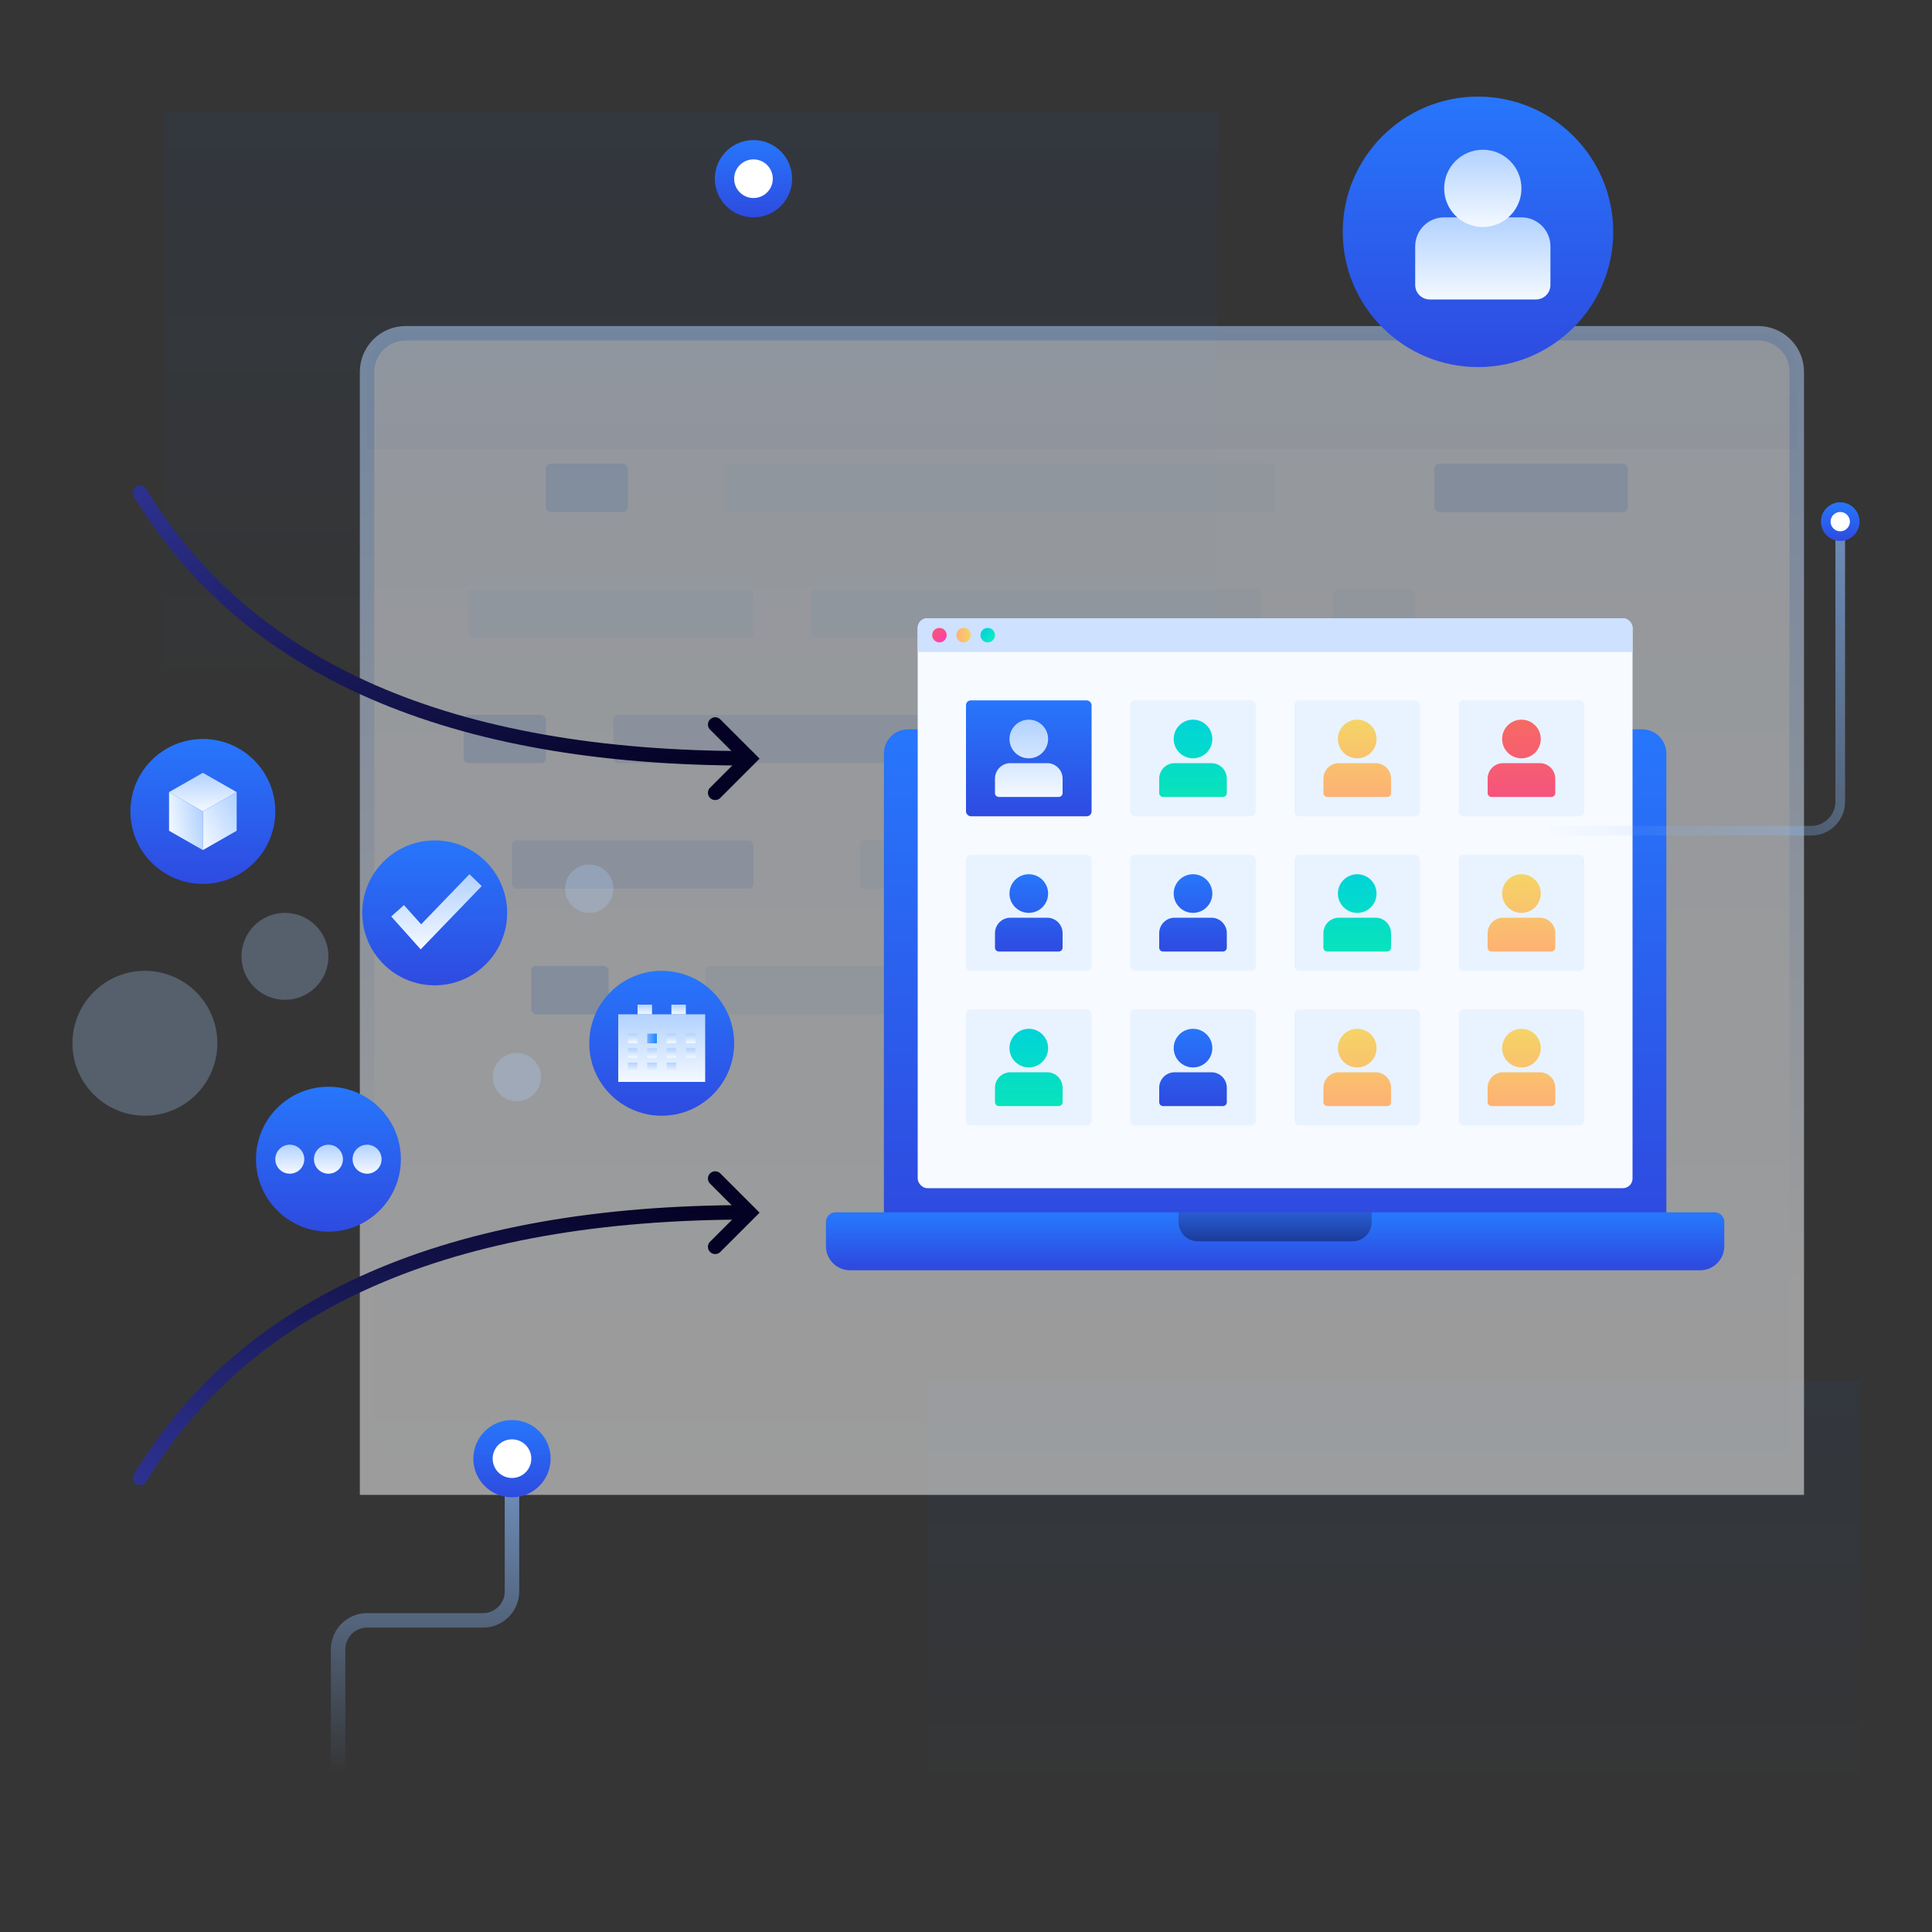 <?xml version="1.0" encoding="UTF-8"?>
<svg width="400px" height="400px" viewBox="0 0 400 400" version="1.1" xmlns="http://www.w3.org/2000/svg" xmlns:xlink="http://www.w3.org/1999/xlink">
    <rect x="0" y="0" width="400" height="400" fill="#333333" stroke="none"/>
    <!-- Generator: Sketch 52.5 (67469) - http://www.bohemiancoding.com/sketch -->
    <title>学员 Illustration</title>
    <desc>Created with Sketch.</desc>
    <defs>
        <linearGradient x1="43.039%" y1="0%" x2="43.039%" y2="100%" id="linearGradient-1">
            <stop stop-color="#0069FF" stop-opacity="0.4" offset="0%"></stop>
            <stop stop-color="#0069FF" stop-opacity="0" offset="100%"></stop>
        </linearGradient>
        <linearGradient x1="75.15%" y1="100%" x2="75.15%" y2="0%" id="linearGradient-2">
            <stop stop-color="#FFFFFF" offset="0%"></stop>
            <stop stop-color="#EFF6FF" offset="100%"></stop>
        </linearGradient>
        <linearGradient x1="61.024%" y1="82.494%" x2="61.024%" y2="0%" id="linearGradient-3">
            <stop stop-color="#FFFFFF" offset="0%"></stop>
            <stop stop-color="#B2D2FF" offset="100%"></stop>
        </linearGradient>
        <linearGradient x1="50%" y1="0.372%" x2="50%" y2="99.486%" id="linearGradient-4">
            <stop stop-color="#2776FB" offset="0%"></stop>
            <stop stop-color="#2E4BE0" offset="100%"></stop>
        </linearGradient>
        <linearGradient x1="47.429%" y1="0%" x2="47.429%" y2="100%" id="linearGradient-5">
            <stop stop-color="#2D318E" offset="0%"></stop>
            <stop stop-color="#030021" offset="100%"></stop>
        </linearGradient>
        <linearGradient x1="24.345%" y1="17.868%" x2="81.441%" y2="82.436%" id="linearGradient-6">
            <stop stop-color="#F6547C" offset="0%"></stop>
            <stop stop-color="#FF40A7" offset="100%"></stop>
        </linearGradient>
        <linearGradient x1="100%" y1="38.564%" x2="0%" y2="38.564%" id="linearGradient-7">
            <stop stop-color="#F5D466" offset="0%"></stop>
            <stop stop-color="#FDB174" offset="100%"></stop>
        </linearGradient>
        <linearGradient x1="84.148%" y1="72.481%" x2="21.804%" y2="19.885%" id="linearGradient-8">
            <stop stop-color="#0EEBC3" offset="0%"></stop>
            <stop stop-color="#00D4D8" offset="100%"></stop>
        </linearGradient>
        <linearGradient x1="64.116%" y1="100%" x2="64.116%" y2="0%" id="linearGradient-9">
            <stop stop-color="#F4F9FF" offset="0%"></stop>
            <stop stop-color="#B2D2FF" offset="100%"></stop>
        </linearGradient>
        <linearGradient x1="50%" y1="100%" x2="50%" y2="0%" id="linearGradient-10">
            <stop stop-color="#09E3BB" offset="0%"></stop>
            <stop stop-color="#00D4D8" offset="100%"></stop>
        </linearGradient>
        <linearGradient x1="55.132%" y1="0%" x2="55.132%" y2="100%" id="linearGradient-11">
            <stop stop-color="#F5D466" offset="0%"></stop>
            <stop stop-color="#FDB174" offset="100%"></stop>
        </linearGradient>
        <linearGradient x1="50%" y1="100%" x2="50%" y2="0%" id="linearGradient-12">
            <stop stop-color="#F6547C" offset="0%"></stop>
            <stop stop-color="#F66964" offset="100%"></stop>
        </linearGradient>
        <linearGradient x1="0%" y1="0%" x2="100%" y2="100%" id="linearGradient-13">
            <stop stop-color="#2D318E" offset="0%"></stop>
            <stop stop-color="#030021" offset="100%"></stop>
        </linearGradient>
        <linearGradient x1="100%" y1="50%" x2="-68.751%" y2="50%" id="linearGradient-14">
            <stop stop-color="#1E84FF" offset="0%"></stop>
            <stop stop-color="#B2D2FF" offset="100%"></stop>
        </linearGradient>
        <linearGradient x1="0%" y1="68.465%" x2="100%" y2="39.148%" id="linearGradient-15">
            <stop stop-color="#F4F9FF" offset="0%"></stop>
            <stop stop-color="#B2D2FF" offset="100%"></stop>
        </linearGradient>
        <linearGradient x1="94.585%" y1="100%" x2="0%" y2="9.222%" id="linearGradient-16">
            <stop stop-color="#F4F9FF" offset="0%"></stop>
            <stop stop-color="#B2D2FF" offset="100%"></stop>
        </linearGradient>
        <linearGradient x1="7.78%" y1="111.791%" x2="115.916%" y2="0%" id="linearGradient-17">
            <stop stop-color="#8BBBFF" stop-opacity="0" offset="0%"></stop>
            <stop stop-color="#8BBBFF" offset="100%"></stop>
        </linearGradient>
        <linearGradient x1="115.916%" y1="100%" x2="115.916%" y2="0%" id="linearGradient-18">
            <stop stop-color="#8BBBFF" stop-opacity="0" offset="0%"></stop>
            <stop stop-color="#8BBBFF" offset="100%"></stop>
        </linearGradient>
    </defs>
    <g id="Page-1" stroke="none" stroke-width="1" fill="none" fill-rule="evenodd">
        <g id="教育" transform="translate(-150, -2862)">
            <g id="Content-02" transform="translate(0, 998)">
                <g id="学员管理系统" transform="translate(0, 1784)">
                    <g id="学员-Illustration" transform="translate(150, 80)">
                        <rect id="Rectangle" fill="#FFFFFF" fill-rule="nonzero" opacity="0.013" x="0" y="0" width="400" height="400"></rect>
                        <g id="底层" transform="translate(34, 23)" fill="url(#linearGradient-1)" fill-rule="nonzero" opacity="0.112">
                            <rect id="Rectangle" x="0" y="0" width="218" height="129"></rect>
                            <rect id="Rectangle-Copy-100" x="158" y="263" width="193" height="91"></rect>
                        </g>
                        <g id="web" opacity="0.508" transform="translate(74, 45)">
                            <path d="M10,24 L290,24 C294.418,24 298,27.582 298,32 L298,263 L2,263 L2,32 C2,27.582 5.582,24 10,24 Z" id="Rectangle" stroke="url(#linearGradient-3)" stroke-width="3" fill="url(#linearGradient-2)"></path>
                            <path d="M10,24 L290,24 C294.418,24 298,27.582 298,32 L298,48 L2,48 L2,32 C2,27.582 5.582,24 10,24 Z" id="Rectangle" fill="url(#linearGradient-4)" opacity="0.037"></path>
                            <g id="代码">
                                <path d="M0,0 L288,-1.77635684e-15 C292.418,-2.58798134e-15 296,3.582 296,8 L296,239 L0,239 L0,0 Z" id="Rectangle"></path>
                                <rect id="Rectangle" fill="#DBEAFF" x="53" y="103" width="80" height="10" rx="1"></rect>
                                <rect id="Rectangle-Copy-76" fill="#DBEAFF" x="32" y="129" width="50" height="10" rx="1"></rect>
                                <rect id="Rectangle-Copy-66" fill="#E8F3FF" x="23" y="77" width="59" height="10" rx="1"></rect>
                                <rect id="Rectangle-Copy-67" fill="#E8F3FF" x="94" y="77" width="93" height="10" rx="1"></rect>
                                <rect id="Rectangle" fill="#CEE1FF" x="22" y="103" width="17" height="10" rx="1"></rect>
                                <rect id="Rectangle-Copy-63" fill="#CEE1FF" x="39" y="51" width="17" height="10" rx="1"></rect>
                                <rect id="Rectangle" fill="#E8F3FF" x="104" y="129" width="59" height="10" rx="1"></rect>
                                <rect id="Rectangle-Copy-61" fill="#E8F3FF" x="76" y="51" width="114" height="10" rx="1"></rect>
                                <rect id="Rectangle-Copy-65" fill="#E8F3FF" x="202" y="77" width="17" height="10" rx="1"></rect>
                                <rect id="Rectangle-Copy-62" fill="#E8F3FF" x="72" y="155" width="101" height="10" rx="1"></rect>
                                <rect id="Rectangle-Copy-60" fill="#E8F3FF" x="181" y="103" width="59" height="10" rx="1"></rect>
                                <rect id="Rectangle-Copy-64" fill="#E8F3FF" x="179" y="129" width="88" height="10" rx="1"></rect>
                                <rect id="Rectangle" fill="#CEE1FF" x="223" y="51" width="40" height="10" rx="1"></rect>
                                <rect id="Rectangle-Copy-68" fill="#CEE1FF" x="36" y="155" width="16" height="10" rx="1"></rect>
                            </g>
                        </g>
                        <g id="电脑" transform="translate(172, 128)" fill-rule="nonzero">
                            <path d="M16,24 L168,24 C170.209,24 172,25.791 172,28 L172,124 L12,124 L12,28 C12,25.791 13.791,24 16,24 Z" id="Rectangle" stroke="url(#linearGradient-4)" stroke-width="2" fill="url(#linearGradient-4)"></path>
                            <path d="M1,124 L183,124 C183.552,124 184,124.448 184,125 L184,130 C184,132.209 182.209,134 180,134 L4,134 C1.791,134 2.705415e-16,132.209 0,130 L0,125 C-6.76353751e-17,124.448 0.448,124 1,124 Z" id="Rectangle-Copy-34" stroke="url(#linearGradient-4)" stroke-width="2" fill="url(#linearGradient-4)"></path>
                            <path d="M72,123 L112,123 L112,125 C112,127.209 110.209,129 108,129 L76,129 C73.791,129 72,127.209 72,125 L72,123 Z" id="Rectangle-Copy-34" fill="url(#linearGradient-5)" opacity="0.398"></path>
                            <g id="浏览器" transform="translate(18, 0)">
                                <rect id="Rectangle" fill="#F7FAFF" x="0" y="0" width="148" height="118" rx="2"></rect>
                                <path d="M2,0 L146,0 C147.105,-2.02906125e-16 148,0.895 148,2 L148,7 L0,7 L0,2 C-1.3527075e-16,0.895 0.895,2.02906125e-16 2,0 Z" id="Rectangle" fill="#CEE1FF"></path>
                                <circle id="Oval" fill="url(#linearGradient-6)" cx="4.5" cy="3.5" r="1.5"></circle>
                                <circle id="Oval-Copy-2" fill="url(#linearGradient-7)" cx="9.5" cy="3.5" r="1.5"></circle>
                                <circle id="Oval-Copy-3" fill="url(#linearGradient-8)" cx="14.5" cy="3.5" r="1.5"></circle>
                            </g>
                            <g id="人员" transform="translate(28, 17)">
                                <rect id="Rectangle" fill="url(#linearGradient-4)" x="0" y="0" width="26" height="24" rx="1"></rect>
                                <rect id="Rectangle-Copy-80" fill="#E8F3FF" x="0" y="32" width="26" height="24" rx="1"></rect>
                                <rect id="Rectangle-Copy-84" fill="#E8F3FF" x="0" y="64" width="26" height="24" rx="1"></rect>
                                <rect id="Rectangle-Copy-77" fill="#E8F3FF" x="34" y="0" width="26" height="24" rx="1"></rect>
                                <rect id="Rectangle-Copy-81" fill="#E8F3FF" x="34" y="32" width="26" height="24" rx="1"></rect>
                                <rect id="Rectangle-Copy-85" fill="#E8F3FF" x="34" y="64" width="26" height="24" rx="1"></rect>
                                <rect id="Rectangle-Copy-78" fill="#E8F3FF" x="68" y="0" width="26" height="24" rx="1"></rect>
                                <rect id="Rectangle-Copy-82" fill="#E8F3FF" x="68" y="32" width="26" height="24" rx="1"></rect>
                                <rect id="Rectangle-Copy-86" fill="#E8F3FF" x="68" y="64" width="26" height="24" rx="1"></rect>
                                <rect id="Rectangle-Copy-79" fill="#E8F3FF" x="102" y="0" width="26" height="24" rx="1"></rect>
                                <rect id="Rectangle-Copy-83" fill="#E8F3FF" x="102" y="32" width="26" height="24" rx="1"></rect>
                                <rect id="Rectangle-Copy-87" fill="#E8F3FF" x="102" y="64" width="26" height="24" rx="1"></rect>
                                <path d="M13,12 C10.791,12 9,10.209 9,8 C9,5.791 10.791,4 13,4 C15.209,4 17,5.791 17,8 C17,10.209 15.209,12 13,12 Z M9.2,13 L16.8,13 C18.567,13 20,14.433 20,16.2 L20,19.2 C20,19.642 19.642,20 19.2,20 L6.8,20 C6.358,20 6,19.642 6,19.2 L6,16.2 C6,14.433 7.433,13 9.2,13 Z" id="Combined-Shape" fill="url(#linearGradient-9)"></path>
                                <path d="M13,44 C10.791,44 9,42.209 9,40 C9,37.791 10.791,36 13,36 C15.209,36 17,37.791 17,40 C17,42.209 15.209,44 13,44 Z M9.2,45 L16.8,45 C18.567,45 20,46.433 20,48.2 L20,51.2 C20,51.642 19.642,52 19.2,52 L6.8,52 C6.358,52 6,51.642 6,51.2 L6,48.2 C6,46.433 7.433,45 9.2,45 Z" id="Combined-Shape-Copy-4" fill="url(#linearGradient-4)"></path>
                                <path d="M47,44 C44.791,44 43,42.209 43,40 C43,37.791 44.791,36 47,36 C49.209,36 51,37.791 51,40 C51,42.209 49.209,44 47,44 Z M43.2,45 L50.8,45 C52.567,45 54,46.433 54,48.2 L54,51.2 C54,51.642 53.642,52 53.2,52 L40.8,52 C40.358,52 40,51.642 40,51.2 L40,48.2 C40,46.433 41.433,45 43.2,45 Z" id="Combined-Shape-Copy-5" fill="url(#linearGradient-4)"></path>
                                <path d="M47,76 C44.791,76 43,74.209 43,72 C43,69.791 44.791,68 47,68 C49.209,68 51,69.791 51,72 C51,74.209 49.209,76 47,76 Z M43.2,77 L50.8,77 C52.567,77 54,78.433 54,80.2 L54,83.2 C54,83.642 53.642,84 53.2,84 L40.8,84 C40.358,84 40,83.642 40,83.2 L40,80.2 C40,78.433 41.433,77 43.2,77 Z" id="Combined-Shape-Copy-9" fill="url(#linearGradient-4)"></path>
                                <path d="M47,12 C44.791,12 43,10.209 43,8 C43,5.791 44.791,4 47,4 C49.209,4 51,5.791 51,8 C51,10.209 49.209,12 47,12 Z M43.2,13 L50.8,13 C52.567,13 54,14.433 54,16.2 L54,19.2 C54,19.642 53.642,20 53.2,20 L40.8,20 C40.358,20 40,19.642 40,19.2 L40,16.2 C40,14.433 41.433,13 43.2,13 Z" id="Combined-Shape-Copy" fill="url(#linearGradient-10)"></path>
                                <path d="M81,44 C78.791,44 77,42.209 77,40 C77,37.791 78.791,36 81,36 C83.209,36 85,37.791 85,40 C85,42.209 83.209,44 81,44 Z M77.2,45 L84.8,45 C86.567,45 88,46.433 88,48.2 L88,51.2 C88,51.642 87.642,52 87.2,52 L74.8,52 C74.358,52 74,51.642 74,51.2 L74,48.2 C74,46.433 75.433,45 77.2,45 Z" id="Combined-Shape-Copy-6" fill="url(#linearGradient-10)"></path>
                                <path d="M13,76 C10.791,76 9,74.209 9,72 C9,69.791 10.791,68 13,68 C15.209,68 17,69.791 17,72 C17,74.209 15.209,76 13,76 Z M9.2,77 L16.8,77 C18.567,77 20,78.433 20,80.2 L20,83.2 C20,83.642 19.642,84 19.2,84 L6.8,84 C6.358,84 6,83.642 6,83.2 L6,80.2 C6,78.433 7.433,77 9.2,77 Z" id="Combined-Shape-Copy-8" fill="url(#linearGradient-10)"></path>
                                <path d="M81,12 C78.791,12 77,10.209 77,8 C77,5.791 78.791,4 81,4 C83.209,4 85,5.791 85,8 C85,10.209 83.209,12 81,12 Z M77.2,13 L84.8,13 C86.567,13 88,14.433 88,16.2 L88,19.2 C88,19.642 87.642,20 87.2,20 L74.8,20 C74.358,20 74,19.642 74,19.2 L74,16.2 C74,14.433 75.433,13 77.2,13 Z" id="Combined-Shape-Copy-2" fill="url(#linearGradient-11)"></path>
                                <path d="M115,44 C112.791,44 111,42.209 111,40 C111,37.791 112.791,36 115,36 C117.209,36 119,37.791 119,40 C119,42.209 117.209,44 115,44 Z M111.2,45 L118.8,45 C120.567,45 122,46.433 122,48.2 L122,51.2 C122,51.642 121.642,52 121.2,52 L108.8,52 C108.358,52 108,51.642 108,51.2 L108,48.2 C108,46.433 109.433,45 111.2,45 Z" id="Combined-Shape-Copy-7" fill="url(#linearGradient-11)"></path>
                                <path d="M115,76 C112.791,76 111,74.209 111,72 C111,69.791 112.791,68 115,68 C117.209,68 119,69.791 119,72 C119,74.209 117.209,76 115,76 Z M111.2,77 L118.8,77 C120.567,77 122,78.433 122,80.2 L122,83.2 C122,83.642 121.642,84 121.2,84 L108.8,84 C108.358,84 108,83.642 108,83.2 L108,80.2 C108,78.433 109.433,77 111.2,77 Z" id="Combined-Shape-Copy-11" fill="url(#linearGradient-11)"></path>
                                <path d="M81,76 C78.791,76 77,74.209 77,72 C77,69.791 78.791,68 81,68 C83.209,68 85,69.791 85,72 C85,74.209 83.209,76 81,76 Z M77.2,77 L84.8,77 C86.567,77 88,78.433 88,80.2 L88,83.2 C88,83.642 87.642,84 87.2,84 L74.8,84 C74.358,84 74,83.642 74,83.2 L74,80.2 C74,78.433 75.433,77 77.2,77 Z" id="Combined-Shape-Copy-10" fill="url(#linearGradient-11)"></path>
                                <path d="M115,12 C112.791,12 111,10.209 111,8 C111,5.791 112.791,4 115,4 C117.209,4 119,5.791 119,8 C119,10.209 117.209,12 115,12 Z M111.2,13 L118.8,13 C120.567,13 122,14.433 122,16.2 L122,19.2 C122,19.642 121.642,20 121.2,20 L108.8,20 C108.358,20 108,19.642 108,19.2 L108,16.2 C108,14.433 109.433,13 111.2,13 Z" id="Combined-Shape-Copy-3" fill="url(#linearGradient-12)"></path>
                            </g>
                        </g>
                        <g id="箭头" transform="translate(29, 102)" fill-rule="nonzero" stroke-linecap="round" stroke-width="3">
                            <path d="M0,0 C22.225,36.667 64.225,55 126,55" id="Path-13" stroke="url(#linearGradient-13)"></path>
                            <path d="M0,149 C22.225,185.667 64.225,204 126,204" id="Path-13-Copy" stroke="url(#linearGradient-13)" transform="translate(63, 176.5) scale(1, -1) translate(-63, -176.5) "></path>
                            <polyline id="Path-14" stroke="#040224" transform="translate(119.071, 149.071) rotate(-315) translate(-119.071, -149.071) " points="114.071 144.071 124.071 144.071 124.071 154.071"></polyline>
                            <polyline id="Path-14-Copy" stroke="#040224" transform="translate(119.071, 55.071) rotate(-315) translate(-119.071, -55.071) " points="114.071 50.071 124.071 50.071 124.071 60.071"></polyline>
                        </g>
                        <g id="球" transform="translate(15, 153)" fill-rule="nonzero">
                            <circle id="Oval" fill="#B0D1FF" opacity="0.274" cx="15" cy="63" r="15"></circle>
                            <circle id="Oval-Copy-13" fill="#B0D1FF" opacity="0.274" cx="44" cy="45" r="9"></circle>
                            <circle id="Oval-Copy-14" fill="#B0D1FF" opacity="0.274" cx="107" cy="31" r="5"></circle>
                            <circle id="Oval-Copy-15" fill="#B0D1FF" opacity="0.274" cx="92" cy="70" r="5"></circle>
                            <g id="记录" transform="translate(107, 48)">
                                <circle id="Oval" fill="url(#linearGradient-4)" cx="15" cy="15" r="15"></circle>
                                <g id="Group-3" transform="translate(15, 15) rotate(-360) translate(-15, -15) translate(6, 7)">
                                    <rect id="Combined-Shape" fill="url(#linearGradient-9)" x="0" y="2" width="18" height="14"></rect>
                                    <rect id="Rectangle-Copy-88" fill="url(#linearGradient-9)" x="4" y="0" width="3" height="2"></rect>
                                    <rect id="Rectangle-Copy-89" fill="url(#linearGradient-9)" x="11" y="0" width="3" height="2"></rect>
                                    <rect id="Rectangle-Copy-74" fill="url(#linearGradient-9)" x="2" y="6" width="2" height="2"></rect>
                                    <rect id="Rectangle-Copy-93" fill="url(#linearGradient-9)" x="2" y="9" width="2" height="2"></rect>
                                    <rect id="Rectangle-Copy-97" fill="url(#linearGradient-9)" x="2" y="12" width="2" height="2"></rect>
                                    <rect id="Rectangle-Copy-90" fill="url(#linearGradient-14)" x="6" y="6" width="2" height="2"></rect>
                                    <rect id="Rectangle-Copy-94" fill="url(#linearGradient-9)" x="6" y="9" width="2" height="2"></rect>
                                    <rect id="Rectangle-Copy-98" fill="url(#linearGradient-9)" x="6" y="12" width="2" height="2"></rect>
                                    <rect id="Rectangle-Copy-91" fill="url(#linearGradient-9)" x="10" y="6" width="2" height="2"></rect>
                                    <rect id="Rectangle-Copy-95" fill="url(#linearGradient-9)" x="10" y="9" width="2" height="2"></rect>
                                    <rect id="Rectangle-Copy-99" fill="url(#linearGradient-9)" x="10" y="12" width="2" height="2"></rect>
                                    <rect id="Rectangle-Copy-92" fill="url(#linearGradient-9)" x="14" y="6" width="2" height="2"></rect>
                                    <rect id="Rectangle-Copy-96" fill="url(#linearGradient-9)" x="14" y="9" width="2" height="2"></rect>
                                </g>
                            </g>
                            <g id="记录-copy" transform="translate(38, 72)">
                                <circle id="Oval" fill="url(#linearGradient-4)" cx="15" cy="15" r="15"></circle>
                                <circle id="Oval" fill="url(#linearGradient-9)" cx="7" cy="15" r="3"></circle>
                                <circle id="Oval-Copy-11" fill="url(#linearGradient-9)" cx="15" cy="15" r="3"></circle>
                                <circle id="Oval-Copy-12" fill="url(#linearGradient-9)" cx="23" cy="15" r="3"></circle>
                            </g>
                            <g id="记录-copy-3" transform="translate(12, 0)">
                                <circle id="Oval" fill="url(#linearGradient-4)" cx="15" cy="15" r="15"></circle>
                                <polygon id="Path-5" fill="url(#linearGradient-9)" points="8 11 15 15 22 11 15 7"></polygon>
                                <polygon id="Path-6" fill="url(#linearGradient-15)" points="8 11 8 19 15 23 15 15"></polygon>
                                <polygon id="Path-6-Copy" fill="url(#linearGradient-16)" transform="translate(18.5, 17) scale(-1, 1) translate(-18.5, -17) " points="15 11 15 19 22 23 22 15"></polygon>
                            </g>
                            <g id="记录-copy-2" transform="translate(60, 21)">
                                <circle id="Oval" fill="url(#linearGradient-4)" cx="15" cy="15" r="15"></circle>
                                <polygon id="Path-4" fill="url(#linearGradient-9)" points="22.188 7 24.736 9.452 12.102 22.554 6 15.749 8.635 13.391 12.196 17.362"></polygon>
                            </g>
                        </g>
                        <g id="line" transform="translate(16, 41)" opacity="0.7" stroke-linecap="round" stroke-linejoin="round">
                            <path d="M305.642,130.989 L359,130.989 C362.314,130.989 365,128.303 365,124.989 L365,68" id="Path-12-Copy-3" stroke="url(#linearGradient-17)" stroke-width="2"></path>
                            <path d="M54,326 L54,300.483 C54,297.169 56.686,294.483 60,294.483 L84,294.483 C87.314,294.483 90,291.796 90,288.483 L90,263" id="Path-12-Copy-2" stroke="url(#linearGradient-18)" stroke-width="3"></path>
                            <path d="M335.5,291.5 L335.5,235" id="Path-12-Copy-8" stroke="url(#linearGradient-18)" stroke-width="3"></path>
                            <path d="M289.5,68.5 L289.5,12" id="Path-12-Copy-9" stroke="url(#linearGradient-18)" stroke-width="3"></path>
                            <path d="M139.5,63 L139.5,0" id="Path-12-Copy" stroke="url(#linearGradient-18)" stroke-width="3"></path>
                            <path d="M0.5,162 L0.5,99" id="Path-12-Copy-4" stroke="url(#linearGradient-18)" stroke-width="3"></path>
                        </g>
                        <g id="icon-学员" transform="translate(278, 20)" fill-rule="nonzero">
                            <circle id="Oval" fill="url(#linearGradient-4)" cx="28" cy="28" r="28"></circle>
                            <path d="M21,25 L37,25 C40.314,25 43,27.686 43,31 L43,39 C43,40.657 41.657,42 40,42 L18,42 C16.343,42 15,40.657 15,39 L15,31 C15,27.686 17.686,25 21,25 Z" id="Rectangle" fill="url(#linearGradient-9)"></path>
                            <circle id="Oval" fill="url(#linearGradient-9)" cx="29" cy="19" r="8"></circle>
                        </g>
                        <g id="1" transform="translate(98, 294)">
                            <circle id="Oval" fill="url(#linearGradient-4)" cx="8" cy="8" r="8"></circle>
                            <circle id="Oval" fill="#FFFFFF" cx="8" cy="8" r="4"></circle>
                        </g>
                        <g id="2" transform="translate(148, 29)">
                            <circle id="Oval" fill="url(#linearGradient-4)" cx="8" cy="8" r="8"></circle>
                            <circle id="Oval" fill="#FFFFFF" cx="8" cy="8" r="4"></circle>
                        </g>
                        <g id="3" transform="translate(377, 104)">
                            <circle id="Oval" fill="url(#linearGradient-4)" cx="4" cy="4" r="4"></circle>
                            <circle id="Oval" fill="#FFFFFF" cx="4" cy="4" r="2"></circle>
                        </g>
                    </g>
                </g>
            </g>
        </g>
    </g>
</svg>